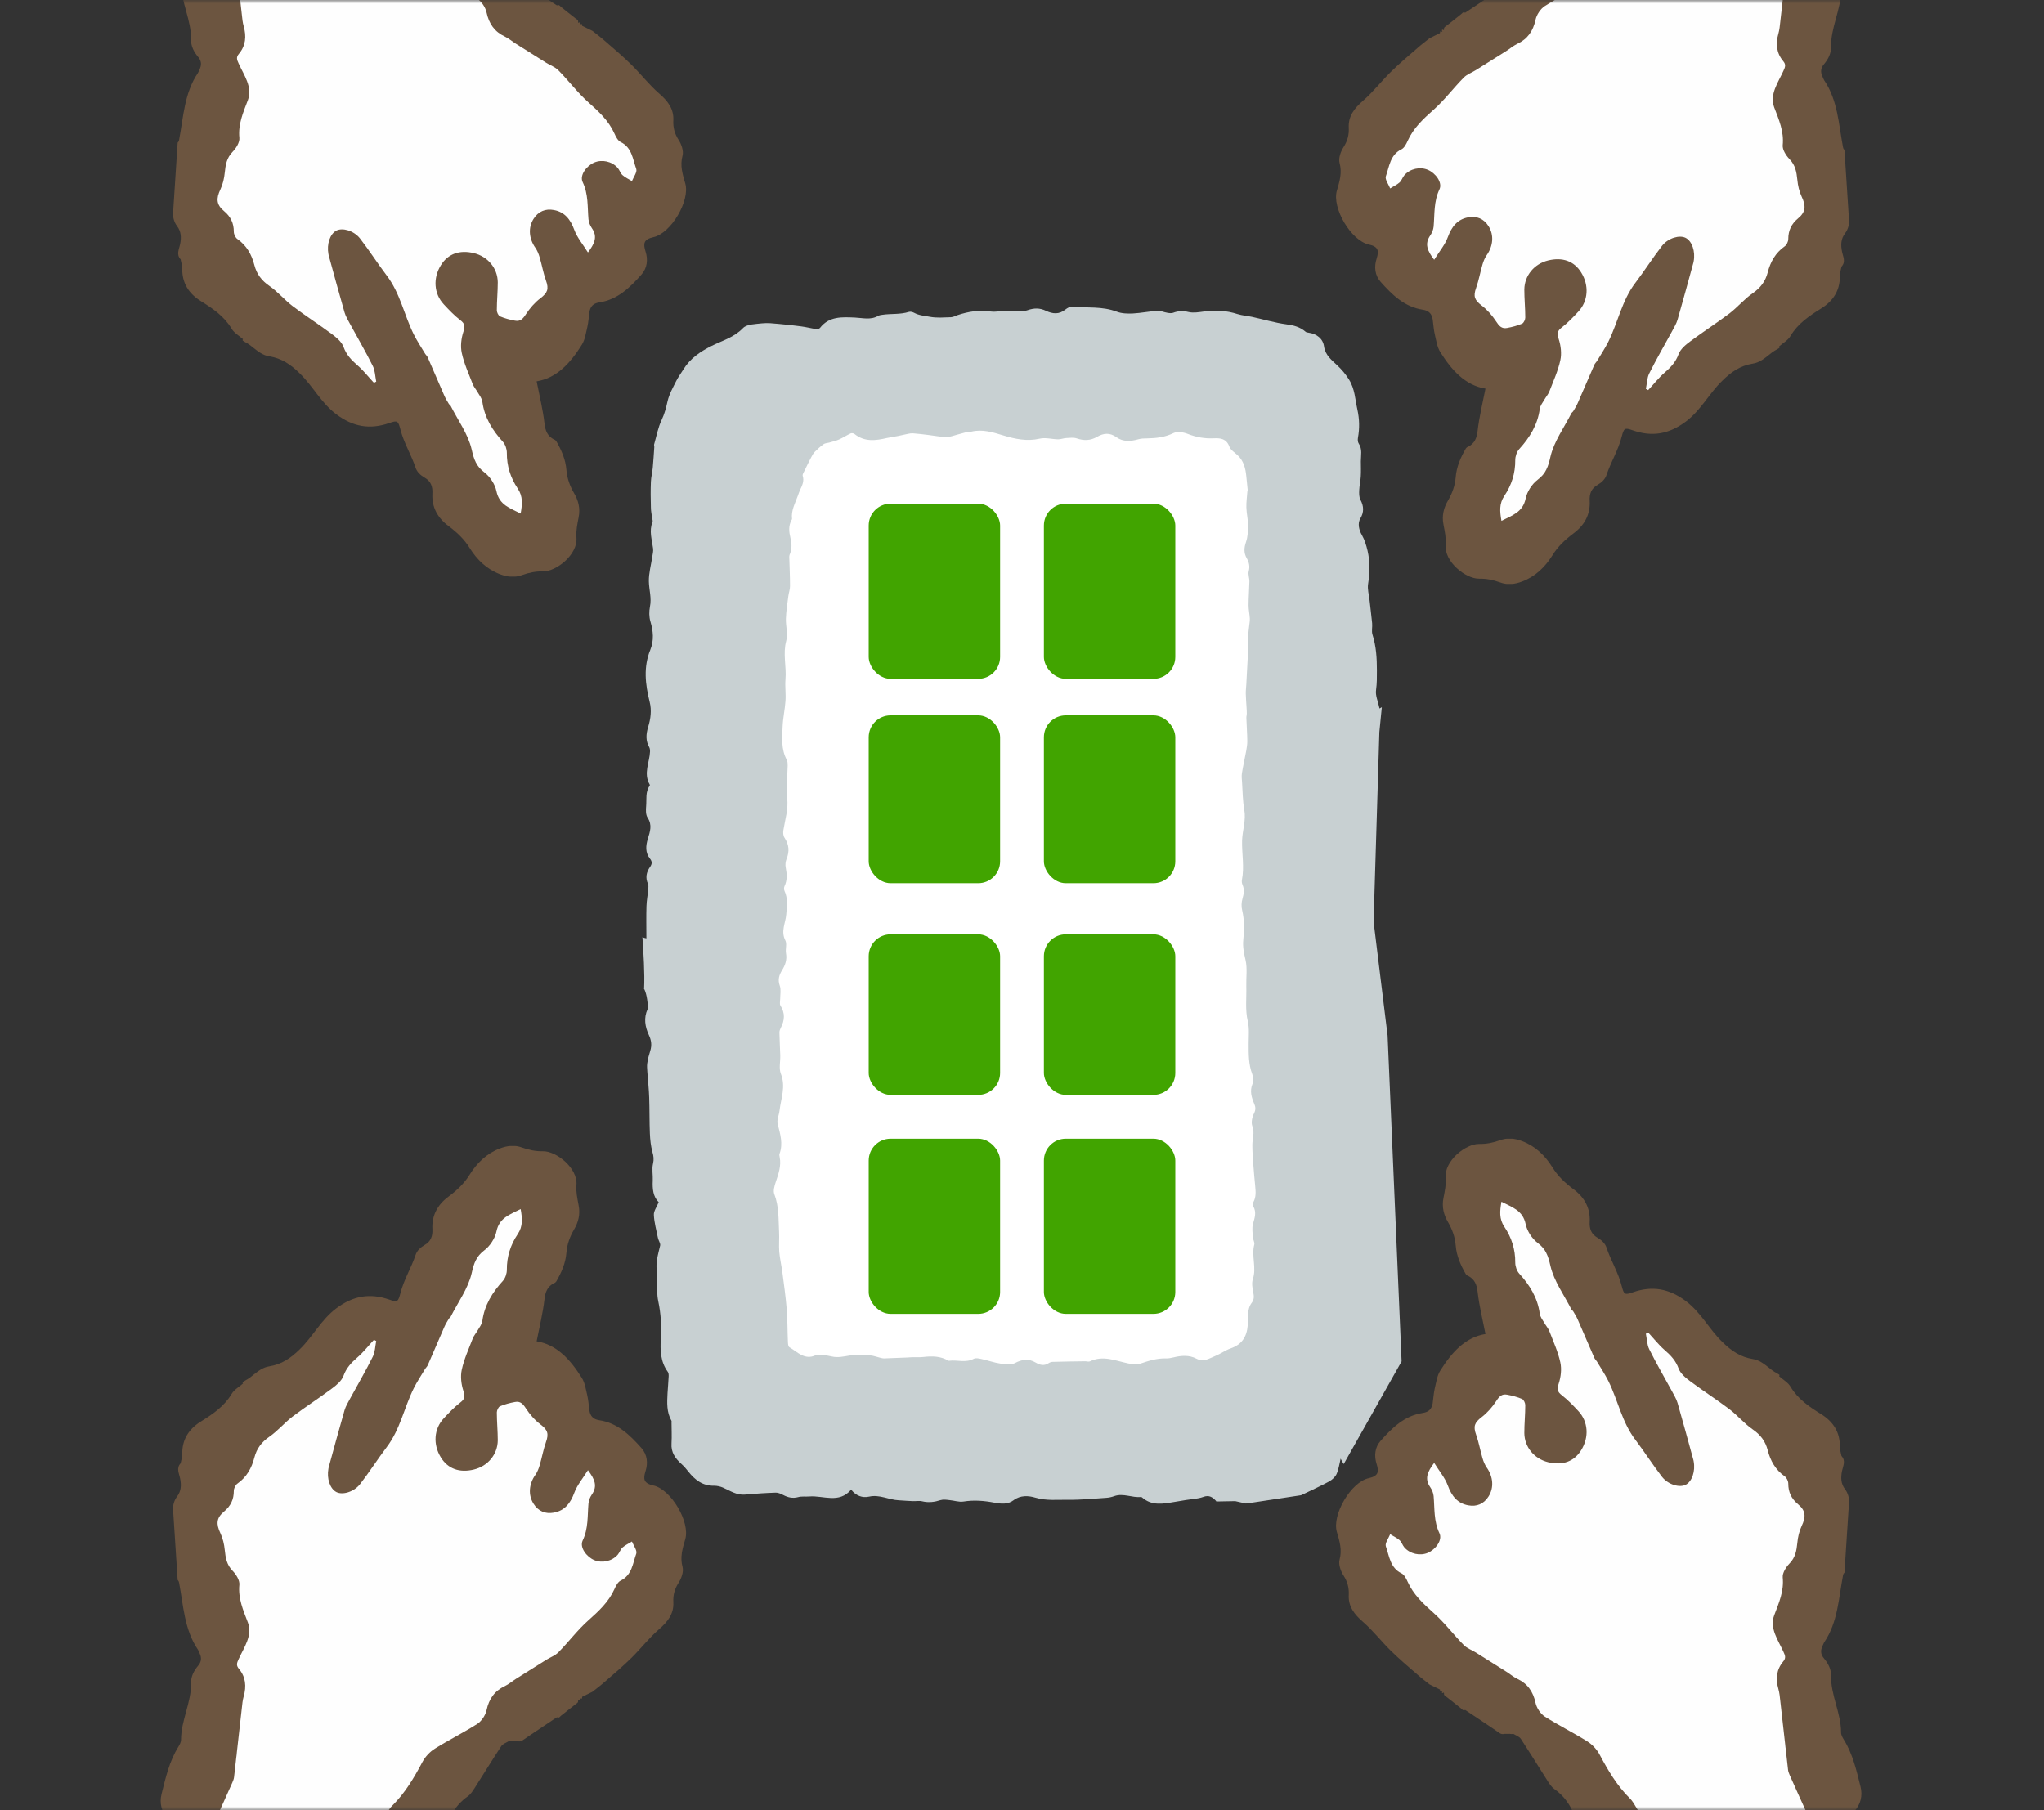 <svg width="280" height="248" viewBox="0 0 280 248" fill="none" xmlns="http://www.w3.org/2000/svg">
<rect x="0" y="0" width="280" height="248" fill="#333333" stroke="none"/>
<mask id="mask0_247_15" style="mask-type:alpha" maskUnits="userSpaceOnUse" x="0" y="0" width="280" height="248">
<rect width="280" height="248" fill="#D9D9D9"/>
</mask>
<g mask="url(#mask0_247_15)">
<path d="M88.198 135.415C88.337 135.636 88.43 135.927 88.5 136.184C88.628 136.661 88.686 137.162 88.744 137.651C88.767 137.837 88.791 138.07 88.721 138.233C88.151 139.456 88.361 140.667 88.884 141.797C89.233 142.542 89.314 143.206 89.07 143.975C88.895 144.522 88.744 145.093 88.663 145.663C88.605 146.048 88.651 146.444 88.674 146.84C88.756 148.028 88.895 149.215 88.93 150.403C88.988 152.034 88.954 153.664 89.023 155.295C89.058 156.145 89.151 157.006 89.372 157.822C89.535 158.381 89.593 158.835 89.454 159.429C89.279 160.162 89.454 160.966 89.419 161.735C89.361 162.876 89.465 163.959 90.233 164.704C89.965 165.357 89.535 165.916 89.57 166.451C89.616 167.499 89.919 168.548 90.128 169.596C90.198 169.957 90.5 170.341 90.43 170.644C90.139 171.89 89.744 173.089 90.023 174.405C90.093 174.743 89.965 175.104 89.977 175.453C90.023 176.397 89.977 177.363 90.174 178.283C90.535 179.972 90.628 181.661 90.523 183.373C90.43 184.98 90.465 186.552 91.477 187.938C91.605 188.101 91.605 188.392 91.593 188.613C91.558 189.37 91.488 190.116 91.442 190.861C91.372 192.165 91.302 193.47 91.988 194.658C92.012 194.692 91.988 194.762 91.988 194.809C91.988 195.787 92.046 196.765 91.988 197.732C91.895 198.99 92.523 199.828 93.384 200.597C93.709 200.888 94 201.237 94.279 201.587C95.186 202.74 96.256 203.578 97.837 203.543C98.221 203.543 98.651 203.636 99.012 203.788C100 204.219 100.895 204.859 102.058 204.754C103.453 204.626 104.86 204.533 106.267 204.487C106.605 204.475 106.977 204.65 107.291 204.813C107.942 205.15 108.57 205.302 109.326 205.104C109.814 204.964 110.36 205.057 110.872 205.011C112.802 204.859 114.919 206.035 116.593 204.079C117.267 204.917 118.116 205.244 119.058 205.034C120.488 204.708 121.756 205.476 123.116 205.535C123.756 205.57 124.384 205.628 125.012 205.651C125.453 205.674 125.919 205.57 126.326 205.674C127.198 205.884 128.012 205.779 128.849 205.511C129.221 205.395 129.663 205.465 130.07 205.511C130.709 205.57 131.372 205.803 131.977 205.709C133.419 205.477 134.814 205.593 136.221 205.861C137.14 206.036 138.07 206.117 138.837 205.535C139.791 204.801 140.93 204.906 141.826 205.174C143.36 205.628 144.872 205.442 146.384 205.465C148.105 205.488 149.826 205.313 151.547 205.197C151.919 205.174 152.291 205.092 152.64 204.964C153.884 204.522 155.093 205.22 156.326 205.081C156.36 205.081 156.419 205.127 156.453 205.15C157.802 206.338 159.36 206.012 160.907 205.756C161.419 205.674 161.93 205.581 162.453 205.5C163.244 205.372 164.07 205.348 164.814 205.081C165.651 204.766 166.116 205.115 166.616 205.663C166.616 205.674 166.605 205.686 166.593 205.698L169.209 205.651L170.663 205.977C171.012 205.931 171.453 205.872 171.895 205.803C173.988 205.488 176.081 205.174 178.186 204.848C178.279 204.836 178.372 204.778 178.465 204.731C179.663 204.149 180.884 203.602 182.047 202.973C182.465 202.74 182.907 202.355 183.093 201.936C183.384 201.284 183.477 200.539 183.651 199.828C183.698 199.921 183.756 200.061 183.849 200.201C183.93 200.317 184 200.445 184.07 200.574L192 186.505L190.081 141.878L188.163 126.273L188.953 100.291L189.291 96.879C189.186 96.949 189.093 97.007 188.977 97.065C188.767 96.075 188.384 95.272 188.5 94.526C188.628 93.618 188.616 92.745 188.616 91.848C188.616 90.183 188.523 88.552 188.012 86.945C187.86 86.468 188.012 85.909 187.965 85.396C187.86 84.325 187.721 83.253 187.605 82.182C187.523 81.46 187.302 80.715 187.407 80.016C187.651 78.478 187.686 76.965 187.337 75.451C187.163 74.705 186.93 73.948 186.558 73.296C186.163 72.621 185.942 71.712 186.349 71.037C186.86 70.175 186.837 69.36 186.36 68.463C186.163 68.09 186.174 67.566 186.198 67.124C186.221 66.518 186.372 65.913 186.407 65.295C186.453 64.597 186.419 63.898 186.419 63.199C186.419 62.384 186.651 61.545 186.128 60.765C185.988 60.567 185.977 60.218 186.023 59.962C186.256 58.669 186.233 57.434 185.942 56.107C185.628 54.698 185.605 53.277 184.779 51.972C184.326 51.251 183.826 50.657 183.221 50.086C182.442 49.34 181.547 48.688 181.372 47.454C181.221 46.383 180.372 45.742 179.267 45.579C179.116 45.556 178.942 45.544 178.849 45.451C178.093 44.799 177.233 44.566 176.244 44.438C174.651 44.228 173.081 43.751 171.512 43.413C170.849 43.273 170.163 43.227 169.523 43.029C168 42.539 166.477 42.458 164.907 42.679C164.221 42.772 163.477 42.9 162.826 42.749C162.07 42.563 161.407 42.586 160.698 42.854C160.465 42.935 160.174 42.9 159.919 42.854C159.453 42.784 158.988 42.551 158.535 42.586C157.419 42.656 156.302 42.889 155.186 42.947C154.453 42.982 153.663 42.959 152.988 42.702C151.012 41.945 148.942 42.213 146.919 42.004C146.616 41.969 146.221 42.19 145.953 42.4C145.081 43.11 144.186 43.017 143.267 42.574C142.442 42.178 141.64 42.19 140.779 42.493C140.314 42.656 139.756 42.609 139.244 42.621C138.616 42.644 137.988 42.621 137.36 42.633C136.814 42.633 136.244 42.761 135.709 42.679C134.151 42.435 132.663 42.679 131.186 43.168C130.884 43.273 130.581 43.448 130.279 43.459C129.314 43.483 128.372 43.587 127.372 43.401C126.64 43.261 125.919 43.227 125.244 42.865C125.035 42.749 124.733 42.667 124.523 42.726C123.314 43.11 122.058 42.947 120.837 43.133C120.663 43.157 120.477 43.18 120.326 43.261C119.291 43.879 118.174 43.553 117.105 43.506C115.337 43.436 113.593 43.308 112.337 44.915C112.244 45.043 111.988 45.113 111.826 45.09C111.128 44.985 110.453 44.81 109.756 44.717C108.744 44.577 107.721 44.473 106.698 44.379C105.93 44.309 105.14 44.216 104.384 44.298C103.488 44.403 102.302 44.403 101.779 44.95C100.535 46.243 98.93 46.662 97.442 47.407C95.942 48.164 94.546 49.096 93.628 50.587C93.302 51.122 92.919 51.623 92.639 52.182C92.186 53.09 91.663 54.011 91.442 54.989C91.244 55.874 91.035 56.689 90.639 57.528C90.139 58.576 89.93 59.752 89.605 60.882C89.57 60.998 89.639 61.138 89.628 61.254C89.558 62.198 89.512 63.141 89.419 64.084C89.361 64.725 89.186 65.365 89.163 66.006C89.116 67.17 89.128 68.335 89.163 69.511C89.163 69.989 89.267 70.454 89.326 70.932C89.349 71.13 89.454 71.351 89.384 71.514C88.884 72.749 89.314 73.948 89.465 75.159C89.512 75.532 89.407 75.916 89.349 76.289C89.186 77.407 88.861 78.537 88.884 79.655C88.907 80.796 89.279 81.914 89.035 83.102C88.907 83.754 88.907 84.499 89.093 85.128C89.488 86.456 89.605 87.737 89.081 89.03C88.116 91.382 88.395 93.758 88.988 96.134C89.291 97.322 89.128 98.486 88.779 99.616C88.488 100.594 88.43 101.491 88.942 102.387C89.023 102.539 89.046 102.748 89.046 102.935C88.988 104.449 88.105 105.951 89 107.488C89.023 107.523 89.023 107.605 89 107.64C88.384 108.49 88.593 109.491 88.512 110.423C88.465 110.959 88.442 111.611 88.709 112.019C89.384 113.02 89.035 113.952 88.744 114.907C88.454 115.873 88.372 116.793 89.035 117.632C89.361 118.039 89.337 118.366 89.035 118.785C88.546 119.484 88.384 120.241 88.756 121.079C88.837 121.277 88.837 121.522 88.814 121.743C88.744 122.535 88.581 123.338 88.558 124.13C88.512 125.563 88.546 126.995 88.546 128.556C88.349 128.521 88.163 128.462 88 128.393C88.139 130.314 88.337 133.447 88.233 135.427L88.198 135.415Z" fill="#C8D0D2"/>
<path d="M170.886 67.198C170.828 68.041 170.713 68.78 170.736 69.531C170.759 70.351 170.966 71.16 170.966 71.968C170.966 72.73 170.932 73.539 170.69 74.243C170.413 75.04 170.367 75.745 170.782 76.472C171.105 77.038 171.243 77.581 171.059 78.263C170.943 78.69 171.162 79.198 171.151 79.671C171.128 80.757 171.036 81.843 171.036 82.928C171.036 83.517 171.174 84.118 171.208 84.707C171.231 85.03 171.162 85.365 171.128 85.689C171.082 86.162 171.001 86.647 170.99 87.121C170.966 87.883 170.99 88.634 170.978 89.396C170.978 89.419 170.955 89.442 170.955 89.465C170.874 90.909 170.794 92.353 170.725 93.785C170.701 94.212 170.644 94.628 170.655 95.055C170.667 95.668 170.725 96.28 170.759 96.903C170.771 97.192 170.805 97.481 170.794 97.769C170.794 97.966 170.725 98.162 170.736 98.359C170.771 99.421 170.851 100.484 170.863 101.535C170.863 101.985 170.794 102.435 170.713 102.874C170.529 103.891 170.287 104.907 170.125 105.935C170.056 106.362 170.125 106.813 170.148 107.24C170.229 108.476 170.229 109.723 170.448 110.924C170.713 112.379 170.195 113.742 170.148 115.14C170.102 116.942 170.483 118.755 170.125 120.556C170.079 120.764 170.125 121.018 170.206 121.215C170.494 121.862 170.39 122.451 170.206 123.109C170.056 123.606 170.033 124.206 170.16 124.714C170.483 126.077 170.448 127.428 170.31 128.803C170.218 129.715 170.413 130.616 170.621 131.528C170.886 132.672 170.69 133.919 170.725 135.12C170.771 136.726 170.552 138.331 170.932 139.936C171.162 140.907 171.047 141.958 171.047 142.974C171.047 144.395 171.024 145.804 171.543 147.166C171.692 147.559 171.727 148.113 171.577 148.483C171.174 149.476 171.439 150.354 171.819 151.232C172.015 151.694 172.026 152.052 171.773 152.56C171.519 153.057 171.37 153.796 171.554 154.281C171.9 155.193 171.554 156.002 171.554 156.845C171.554 157.711 171.612 158.589 171.681 159.455C171.75 160.471 171.854 161.488 171.946 162.504C172.015 163.243 172.084 163.982 171.704 164.675C171.623 164.837 171.589 165.114 171.681 165.264C172.153 166.084 171.877 166.835 171.646 167.655C171.485 168.221 171.589 168.879 171.623 169.491C171.646 169.838 171.9 170.208 171.819 170.508C171.404 172.079 172.153 173.672 171.623 175.243C171.45 175.763 171.554 176.433 171.669 176.999C171.784 177.553 171.831 178.003 171.473 178.477C170.771 179.412 171.013 180.556 170.92 181.595C170.782 183.201 170.079 184.205 168.593 184.725C167.856 184.979 167.199 185.476 166.473 185.765C165.655 186.088 164.895 186.665 163.892 186.134C162.913 185.614 161.819 185.695 160.747 185.961C160.413 186.042 160.056 186.111 159.722 186.1C158.477 186.065 157.337 186.434 156.173 186.827C155.689 186.989 155.067 186.896 154.526 186.781C152.797 186.423 151.104 185.638 149.306 186.504C149.134 186.585 148.869 186.492 148.65 186.492C147.163 186.515 145.689 186.527 144.203 186.573C144.007 186.573 143.799 186.654 143.638 186.758C143.027 187.151 142.474 187.023 141.887 186.677C140.919 186.1 140.009 186.215 138.995 186.758C138.465 187.035 137.67 186.908 137.013 186.804C136.161 186.677 135.331 186.377 134.49 186.192C134.133 186.111 133.672 186.007 133.384 186.157C132.278 186.746 131.126 186.273 130.008 186.423C129.985 186.423 129.951 186.423 129.939 186.423C128.856 185.776 127.693 185.765 126.494 185.903C125.987 185.961 125.469 185.926 124.95 185.938C124.755 185.938 124.547 185.961 124.351 185.973C123.268 186.019 122.185 186.065 121.102 186.1C120.918 186.1 120.722 186.042 120.526 185.996C120.077 185.892 119.628 185.707 119.178 185.684C118.245 185.638 117.289 185.568 116.367 185.707C115.561 185.834 114.777 186.03 113.948 185.834C113.533 185.73 113.118 185.672 112.692 185.638C112.381 185.603 112.012 185.534 111.747 185.661C110.203 186.377 109.247 185.21 108.129 184.563C107.98 184.471 107.945 184.125 107.934 183.882C107.864 182.346 107.887 180.798 107.761 179.274C107.622 177.611 107.392 175.959 107.173 174.296C107.046 173.361 106.827 172.425 106.747 171.49C106.678 170.6 106.77 169.699 106.724 168.81C106.632 167.055 106.724 165.287 106.067 163.59C105.894 163.128 106.09 162.469 106.263 161.95C106.632 160.829 107.046 159.732 106.804 158.519C106.781 158.369 106.735 158.208 106.781 158.081C107.3 156.672 106.874 155.343 106.528 153.981C106.39 153.438 106.712 152.779 106.781 152.167C106.977 150.493 107.669 148.876 106.966 147.109C106.678 146.381 106.908 145.446 106.885 144.602C106.851 143.551 106.793 142.5 106.77 141.449C106.77 141.242 106.851 141.011 106.954 140.814C107.496 139.786 107.565 138.793 106.908 137.765C106.77 137.546 106.874 137.165 106.874 136.853C106.874 136.241 107.012 135.582 106.816 135.039C106.528 134.219 106.724 133.584 107.127 132.937C107.565 132.221 107.83 131.494 107.669 130.604C107.565 130.015 107.83 129.299 107.576 128.826C106.931 127.579 107.611 126.458 107.703 125.292C107.795 124.195 107.957 123.097 107.461 122.046C107.381 121.873 107.381 121.596 107.461 121.423C107.864 120.58 107.807 119.736 107.634 118.859C107.553 118.489 107.599 118.027 107.749 117.669C108.175 116.63 108.083 115.694 107.461 114.759C107.288 114.505 107.254 114.066 107.311 113.742C107.542 112.276 108.014 110.878 107.83 109.319C107.657 107.864 107.876 106.374 107.899 104.895C107.899 104.63 107.899 104.318 107.772 104.099C106.989 102.643 107.139 101.061 107.208 99.513C107.254 98.359 107.519 97.204 107.599 96.037C107.669 95.055 107.519 94.05 107.599 93.069C107.749 91.313 107.219 89.569 107.703 87.791C107.957 86.844 107.622 85.758 107.657 84.742C107.692 83.714 107.864 82.686 107.991 81.658C108.049 81.196 108.233 80.734 108.222 80.272C108.222 78.932 108.152 77.593 108.118 76.253C108.118 76.114 108.175 75.953 108.233 75.826C108.521 75.098 108.44 74.405 108.268 73.643C108.083 72.88 108.003 72.06 108.406 71.298C108.44 71.229 108.498 71.16 108.498 71.09C108.36 69.947 108.913 68.965 109.282 67.949C109.385 67.672 109.466 67.394 109.593 67.129C109.881 66.517 110.192 65.928 109.961 65.189C109.904 64.992 110.1 64.703 110.215 64.472C110.503 63.872 110.791 63.283 111.102 62.694C111.252 62.417 111.39 62.128 111.609 61.908C111.989 61.527 112.392 61.158 112.83 60.846C113.026 60.707 113.325 60.707 113.579 60.638C114.04 60.499 114.524 60.395 114.962 60.199C115.503 59.957 115.998 59.622 116.528 59.379C116.667 59.31 116.932 59.356 117.058 59.46C118.418 60.557 119.927 60.372 121.471 60.014C121.978 59.899 122.485 59.83 122.992 59.737C123.476 59.645 123.948 59.518 124.432 59.425C124.639 59.379 124.858 59.356 125.077 59.368C125.792 59.425 126.506 59.506 127.22 59.599C128.027 59.691 128.833 59.864 129.64 59.876C130.147 59.876 130.653 59.668 131.149 59.541C131.633 59.414 132.117 59.275 132.601 59.148C132.739 59.114 132.912 59.171 133.05 59.137C134.582 58.767 135.988 59.217 137.44 59.656C139.041 60.141 140.689 60.499 142.428 60.095C143.223 59.91 144.11 60.176 144.951 60.188C145.32 60.188 145.677 60.037 146.046 60.014C146.53 59.991 147.06 59.91 147.498 60.06C148.488 60.395 149.387 60.372 150.297 59.841C151.173 59.333 152.025 59.24 152.936 59.899C153.846 60.557 154.906 60.476 155.954 60.176C156.323 60.072 156.738 60.06 157.129 60.06C158.374 60.037 159.572 59.91 160.747 59.333C161.266 59.079 162.095 59.206 162.683 59.437C163.846 59.899 165.021 60.107 166.266 60.049C167.199 60.003 168.005 60.095 168.409 61.192C168.582 61.654 169.135 61.989 169.526 62.359C170.367 63.133 170.621 64.161 170.725 65.235C170.794 65.905 170.863 66.574 170.92 67.163L170.886 67.198Z" fill="white"/>
<rect x="119" y="69" width="18" height="24" rx="3" fill="#41A400"/>
<rect x="119" y="98" width="18" height="23" rx="3" fill="#41A400"/>
<rect x="119" y="128" width="18" height="22" rx="3" fill="#41A400"/>
<rect x="119" y="156" width="18" height="24" rx="3" fill="#41A400"/>
<rect x="143" y="69" width="18" height="24" rx="3" fill="#41A400"/>
<rect x="143" y="98" width="18" height="23" rx="3" fill="#41A400"/>
<rect x="143" y="128" width="18" height="22" rx="3" fill="#41A400"/>
<rect x="143" y="156" width="18" height="24" rx="3" fill="#41A400"/>
<g clip-path="url(#clip0_247_15)">
<path d="M23.687 206.854C23.687 206.188 23.854 205.559 24.244 205.04C24.837 204.263 24.855 203.449 24.67 202.524C24.54 201.858 24.114 201.136 24.744 200.47C24.818 200.044 24.967 199.618 24.967 199.211C24.93 197.213 25.875 195.769 27.507 194.751C29.139 193.734 30.715 192.679 31.735 190.958C32.069 190.384 32.773 189.995 33.292 189.533C33.237 189.477 33.218 189.422 33.237 189.385C33.237 189.329 33.274 189.311 33.292 189.311C33.366 189.255 33.459 189.2 33.533 189.163C33.793 189.033 34.034 188.867 34.275 188.7C34.405 188.608 34.516 188.515 34.646 188.404C35.332 187.867 35.999 187.312 36.908 187.183C38.577 186.905 39.801 186.091 41.062 184.851C42.879 183.093 43.991 180.798 46.068 179.244C48.367 177.523 50.666 177.116 53.318 178.041C54.468 178.448 54.542 178.337 54.857 177.153C55.321 175.321 56.34 173.692 56.934 171.915C57.119 171.342 57.601 170.898 58.139 170.583C59.029 170.083 59.289 169.343 59.233 168.362C59.14 166.493 59.956 165.031 61.458 163.921C62.589 163.07 63.59 162.145 64.351 160.905C65.334 159.332 66.668 158.018 68.486 157.333C69.505 156.944 70.525 156.833 71.545 157.222C72.472 157.555 73.399 157.74 74.382 157.722C76.199 157.685 79.185 160.035 78.962 162.367C78.888 163.292 79.092 164.217 79.259 165.105C79.518 166.364 79.222 167.456 78.628 168.455C78.053 169.454 77.683 170.472 77.59 171.619C77.479 173.063 76.904 174.34 76.199 175.561C76.125 175.672 76.032 175.746 75.903 175.783C74.994 176.246 74.697 176.986 74.586 178.004C74.364 179.91 73.9 181.779 73.511 183.759C76.292 184.203 78.165 186.313 79.704 188.774C80.149 189.477 80.26 190.403 80.464 191.235C80.612 191.902 80.65 192.586 80.742 193.252C80.872 194.011 81.261 194.437 82.077 194.566C84.599 194.936 86.305 196.62 87.881 198.397C88.66 199.285 88.79 200.433 88.419 201.58C88.103 202.598 88.141 203.208 89.494 203.505C91.942 204.041 94.556 208.52 93.87 210.87C93.499 212.147 93.129 213.312 93.499 214.682C93.666 215.311 93.351 216.236 92.962 216.829C92.405 217.698 92.183 218.531 92.238 219.53C92.313 221.103 91.46 222.177 90.291 223.194C88.919 224.379 87.788 225.859 86.49 227.136C85.322 228.284 84.08 229.338 82.838 230.412C82.3 230.893 81.725 231.318 81.169 231.763C80.686 232.003 80.223 232.225 79.741 232.466C79.741 232.614 79.741 232.836 79.5 232.651C79.463 232.651 79.426 232.688 79.407 232.725C79.463 232.78 79.5 232.836 79.481 232.873C79.407 233.002 79.333 232.928 79.259 232.873L79.185 232.947C79.259 233.262 78.999 233.354 78.814 233.502C78.183 234.002 77.553 234.483 76.941 234.983C76.737 235.094 76.626 235.445 76.292 235.26C75.328 235.908 74.345 236.555 73.381 237.203C72.787 237.592 72.213 237.999 71.638 238.388C71.415 238.573 71.156 238.61 70.896 238.536H70.192C70.025 238.573 69.858 238.573 69.691 238.536C69.339 238.758 68.856 238.906 68.653 239.239C67.429 241.108 66.261 243.014 65.055 244.902C64.777 245.346 64.481 245.808 64.073 246.104C62.218 247.4 61.365 249.25 60.754 251.36C60.457 252.433 59.567 253.34 58.973 254.321C58.621 254.895 58.25 255.487 58.065 256.116C57.638 257.596 56.748 258.614 55.432 259.391C54.839 259.743 54.412 260.428 53.93 260.946C53.318 261.612 52.706 262.26 52.094 262.926C49.999 262.889 48.961 262.426 48.664 261.001C48.478 260.169 48.831 259.243 48.923 258.355C49.22 257.504 49.276 256.653 49.127 255.764C48.923 254.469 49.387 253.285 50.203 252.285C50.907 251.434 51.445 250.509 51.909 249.528C52.502 248.288 53.337 247.252 54.264 246.215C55.432 244.902 56.433 243.421 57.175 241.811C57.824 240.423 58.732 239.405 60.142 238.795C62.033 237.962 63.59 236.574 65.426 235.667C65.964 235.408 66.168 234.853 66.279 234.279C66.557 232.614 67.429 231.411 68.968 230.652C70.025 230.134 70.878 229.32 71.842 228.654C72.899 227.913 73.9 227.118 75.216 226.859C75.532 226.803 75.81 226.599 76.014 226.34C78.053 223.898 80.445 221.788 82.559 219.438C83.041 218.901 83.505 218.346 83.765 217.643C83.969 217.069 84.339 216.532 84.84 216.199C85.971 215.441 86.361 214.293 86.713 213.09C86.88 212.554 86.935 211.98 86.379 211.702C85.749 211.388 85.563 212.017 85.341 212.406C84.673 213.609 83.635 214.238 82.281 214.219C80.965 214.182 80.167 213.349 79.611 212.239C79.166 211.351 79.333 210.518 79.778 209.704C80.149 209.038 80.279 208.371 80.13 207.613C79.889 206.447 80.297 205.392 80.816 204.374C81.169 203.634 81.317 202.949 80.575 202.283C79.759 202.875 79.185 203.56 78.925 204.485C78.758 205.115 78.499 205.688 78.053 206.188C76.737 207.631 74.827 207.946 73.511 206.928C72.213 205.947 71.842 203.671 72.787 202.209C73.214 201.543 73.474 200.858 73.548 200.081C73.64 199.119 73.937 198.193 74.401 197.324C74.846 196.472 74.679 195.769 73.752 195.325C72.899 194.899 72.305 194.215 71.842 193.363C71.193 192.198 69.969 191.994 68.875 192.753C68.43 193.067 68.412 193.456 68.467 193.919C68.597 194.955 68.56 196.01 68.523 197.046C68.412 200.174 65.482 202.357 62.459 201.58C59.474 200.821 58.324 196.657 60.42 194.196C61.106 193.4 61.866 192.679 62.626 191.976C63.145 191.494 63.294 191.013 62.997 190.366C62.348 188.959 62.626 187.608 63.368 186.331C63.739 185.702 64.017 185.036 64.073 184.296C64.073 184.129 64.073 183.963 64.165 183.833C65.871 181.205 65.982 177.8 68.319 175.487C68.819 175.006 69.172 174.414 69.116 173.674C69.023 171.952 69.635 170.435 70.488 168.992C70.989 168.159 71.193 167.308 70.915 166.271C69.765 166.53 68.801 166.993 68.504 168.177C68.078 169.917 67.114 171.231 65.63 172.193C65.129 172.508 65 172.952 65.037 173.525C65.092 174.895 64.536 176.024 63.813 177.208C62.775 178.911 61.606 180.558 60.939 182.464C60.772 182.963 60.568 183.444 60.234 183.852C60.03 184.092 59.789 184.351 59.697 184.647C58.417 188.367 55.821 191.494 54.931 195.381C54.727 196.25 54.097 196.935 53.615 197.675C52.447 199.452 51.371 201.302 49.999 202.931C49.35 203.69 48.59 204.245 47.663 204.596C46.476 205.04 45.345 204.578 44.9 203.412C44.603 202.653 44.473 201.876 44.659 201.043C45.326 198.175 45.994 195.325 47.051 192.586C47.718 190.865 48.868 189.385 49.665 187.701C50.184 186.627 50.945 185.647 50.907 184.333C49.832 185.85 47.959 186.646 47.329 188.571C47.069 189.385 46.383 189.958 45.642 190.403C42.86 191.994 40.301 193.826 38.132 196.213C37.761 196.62 37.26 196.935 36.797 197.25C36.055 197.786 35.517 198.452 35.258 199.341C34.794 200.895 34.145 202.357 32.773 203.375C32.347 203.69 32.272 204.189 32.254 204.67C32.198 205.651 31.753 206.428 31.067 207.095C29.918 208.223 30.122 208.501 30.529 210.074C31.141 212.406 32.198 214.534 32.94 216.755C33.515 218.531 33.663 220.493 34.312 222.343C34.831 223.824 33.886 225.249 33.366 226.618C33.014 227.525 32.903 228.228 33.441 229.098C34.015 230.023 34.127 231.078 33.737 232.114C33.366 233.113 33.422 234.187 33.348 235.223C33.218 236.907 33.107 238.591 32.458 240.183C32.347 240.442 32.384 240.738 32.421 241.015C32.717 244.032 31.494 246.586 29.936 249.01C29.825 249.176 29.658 249.306 29.473 249.38C29.213 249.546 28.935 249.713 28.694 249.898C27.247 251.045 25.263 251.008 23.817 249.787C23.539 249.565 23.261 249.343 22.983 249.139C22.093 248.177 21.833 246.993 22.13 245.79C22.686 243.569 23.187 241.33 24.41 239.35C24.596 239.035 24.8 238.702 24.8 238.351C24.8 235.667 26.228 233.243 26.172 230.541C26.153 229.69 26.561 228.894 27.118 228.228C27.618 227.654 27.637 227.099 27.322 226.451C27.247 226.303 27.21 226.155 27.118 226.007C25.245 223.25 25.134 219.993 24.54 216.866C24.522 216.755 24.503 216.625 24.336 216.458L23.706 206.761L23.687 206.854Z" fill="#6C5540"/>
<path d="M29.454 249.472C30.251 247.714 31.049 245.975 31.827 244.217C31.939 243.958 32.05 243.68 32.069 243.421C32.421 240.294 32.773 237.166 33.125 234.039C33.181 233.484 33.237 232.91 33.385 232.392C33.774 231.022 33.663 229.745 32.736 228.635C32.328 228.154 32.439 227.839 32.699 227.284C33.422 225.693 34.627 224.064 33.96 222.288C33.311 220.585 32.606 218.994 32.792 217.106C32.847 216.495 32.347 215.7 31.864 215.2C31.049 214.367 30.9 213.424 30.789 212.35C30.715 211.573 30.529 210.759 30.196 210.055C29.602 208.797 29.621 207.964 30.696 207.076C31.605 206.317 32.031 205.429 32.031 204.245C32.031 203.912 32.254 203.43 32.532 203.245C33.793 202.357 34.479 201.117 34.85 199.674C35.165 198.452 35.833 197.564 36.908 196.824C38.058 196.028 38.966 194.918 40.079 194.067C41.84 192.734 43.694 191.55 45.456 190.236C46.087 189.773 46.791 189.181 47.051 188.496C47.44 187.405 48.126 186.683 48.961 185.961C49.795 185.24 50.481 184.351 51.223 183.555C51.334 183.611 51.427 183.667 51.538 183.722C51.39 184.425 51.39 185.221 51.074 185.85C50.11 187.793 49.016 189.662 47.978 191.568C47.7 192.105 47.366 192.623 47.199 193.197C46.439 195.825 45.734 198.452 45.011 201.08C45.011 201.117 45.011 201.154 44.992 201.191C44.733 202.561 45.215 203.967 46.087 204.411C46.921 204.837 48.46 204.411 49.313 203.338C50.592 201.691 51.705 199.933 52.966 198.267C54.82 195.843 55.358 192.845 56.674 190.199C57.138 189.274 57.712 188.404 58.25 187.516C58.361 187.349 58.528 187.201 58.603 187.016C59.363 185.277 60.105 183.537 60.865 181.797C61.032 181.409 61.273 181.02 61.495 180.65C61.551 180.558 61.681 180.484 61.736 180.391C62.737 178.411 64.128 176.523 64.61 174.432C64.925 173.044 65.222 172.138 66.372 171.268C67.132 170.694 67.818 169.639 68.004 168.714C68.393 166.808 69.858 166.401 71.323 165.642C71.545 166.919 71.656 167.992 70.915 169.084C69.932 170.546 69.413 172.175 69.431 173.97C69.431 174.469 69.227 175.098 68.894 175.469C67.447 177.06 66.372 178.781 66.075 180.965C66.019 181.409 65.686 181.834 65.445 182.242C65.222 182.63 64.925 182.963 64.759 183.37C64.221 184.777 63.572 186.183 63.257 187.645C63.053 188.571 63.182 189.644 63.479 190.551C63.72 191.309 63.683 191.661 63.053 192.142C62.237 192.771 61.495 193.549 60.791 194.307C59.437 195.751 59.289 197.897 60.401 199.674C61.365 201.228 62.941 201.802 64.925 201.321C66.817 200.858 68.17 199.267 68.189 197.324C68.189 196.047 68.059 194.77 68.059 193.493C68.059 193.215 68.263 192.771 68.486 192.66C69.135 192.383 69.839 192.198 70.544 192.068C71.285 191.92 71.656 192.346 72.046 192.956C72.584 193.771 73.251 194.548 74.03 195.14C74.994 195.88 75.216 196.38 74.79 197.564C74.419 198.601 74.234 199.711 73.919 200.766C73.789 201.21 73.603 201.672 73.344 202.043C72.454 203.301 72.324 204.8 73.084 206.003C73.733 207.039 74.716 207.446 75.884 207.224C77.367 206.947 78.146 205.929 78.665 204.522C79.055 203.449 79.852 202.524 80.538 201.413C81.484 202.653 81.873 203.597 81.076 204.744C80.835 205.096 80.649 205.54 80.612 205.966C80.464 207.668 80.612 209.389 79.815 211.055C79.37 211.999 80.353 213.294 81.41 213.738C82.467 214.182 83.82 213.905 84.618 212.998C84.877 212.702 84.988 212.258 85.285 211.999C85.656 211.665 86.138 211.462 86.564 211.184C86.787 211.74 87.306 212.424 87.158 212.85C86.676 214.182 86.583 215.792 85.007 216.551C84.636 216.736 84.358 217.273 84.172 217.698C83.375 219.475 82.022 220.715 80.612 221.973C79.11 223.305 77.905 224.934 76.496 226.359C76.051 226.822 75.383 227.044 74.827 227.395C73.436 228.265 72.064 229.135 70.674 230.005C70.173 230.319 69.709 230.726 69.172 230.985C67.744 231.652 66.984 232.743 66.65 234.298C66.502 234.983 65.982 235.778 65.389 236.167C63.498 237.37 61.477 238.369 59.585 239.553C58.899 239.979 58.269 240.645 57.879 241.367C56.73 243.532 55.506 245.623 53.745 247.363C53.318 247.77 53.04 248.344 52.725 248.843C51.927 250.139 51.186 251.471 50.351 252.729C49.591 253.877 49.313 255.098 49.572 256.412C49.739 257.245 49.628 257.911 48.961 258.448C47.922 257.208 46.606 256.375 45.104 255.801C44.77 255.672 44.473 255.357 44.232 255.061C42.767 253.266 41.358 252.859 39.096 253.525C38.669 253.655 37.928 253.692 37.724 253.451C36.389 251.915 34.368 251.601 32.736 250.601C31.79 250.028 30.604 249.843 29.528 249.472H29.454Z" fill="#FEFEFE"/>
</g>
<g clip-path="url(#clip1_247_15)">
<path d="M23.687 29.146C23.687 29.812 23.854 30.441 24.244 30.959C24.837 31.737 24.855 32.551 24.67 33.476C24.54 34.142 24.114 34.864 24.744 35.53C24.818 35.956 24.967 36.382 24.967 36.789C24.93 38.787 25.875 40.231 27.507 41.249C29.139 42.266 30.715 43.321 31.735 45.042C32.069 45.616 32.773 46.005 33.292 46.467C33.237 46.523 33.218 46.578 33.237 46.615C33.237 46.671 33.274 46.689 33.292 46.689C33.366 46.745 33.459 46.8 33.533 46.837C33.793 46.967 34.034 47.133 34.275 47.3C34.405 47.392 34.516 47.485 34.646 47.596C35.332 48.133 35.999 48.688 36.908 48.817C38.577 49.095 39.801 49.909 41.062 51.149C42.879 52.907 43.991 55.202 46.068 56.756C48.367 58.477 50.666 58.885 53.318 57.959C54.468 57.552 54.542 57.663 54.857 58.847C55.321 60.679 56.34 62.308 56.934 64.085C57.119 64.658 57.601 65.102 58.139 65.417C59.029 65.917 59.289 66.657 59.233 67.638C59.14 69.507 59.956 70.969 61.458 72.079C62.589 72.93 63.59 73.856 64.351 75.095C65.334 76.668 66.668 77.982 68.486 78.667C69.505 79.055 70.525 79.167 71.545 78.778C72.472 78.445 73.399 78.26 74.382 78.278C76.199 78.315 79.185 75.965 78.962 73.633C78.888 72.708 79.092 71.783 79.259 70.895C79.518 69.636 79.222 68.544 78.628 67.545C78.053 66.546 77.683 65.528 77.59 64.381C77.479 62.937 76.904 61.66 76.199 60.439C76.125 60.328 76.032 60.254 75.903 60.217C74.994 59.754 74.697 59.014 74.586 57.996C74.364 56.09 73.9 54.221 73.511 52.241C76.292 51.797 78.165 49.687 79.704 47.226C80.149 46.523 80.26 45.597 80.464 44.765C80.612 44.099 80.65 43.414 80.742 42.748C80.872 41.989 81.261 41.563 82.077 41.434C84.599 41.064 86.305 39.38 87.881 37.603C88.66 36.715 88.79 35.567 88.419 34.42C88.103 33.402 88.141 32.792 89.494 32.495C91.942 31.959 94.556 27.48 93.87 25.13C93.499 23.853 93.129 22.688 93.499 21.318C93.666 20.689 93.351 19.764 92.962 19.172C92.405 18.302 92.183 17.469 92.238 16.47C92.313 14.897 91.46 13.823 90.291 12.806C88.919 11.621 87.788 10.141 86.49 8.864C85.322 7.716 84.08 6.662 82.838 5.588C82.3 5.107 81.725 4.682 81.169 4.237C80.686 3.997 80.223 3.775 79.741 3.534C79.741 3.386 79.741 3.164 79.5 3.349C79.463 3.349 79.426 3.312 79.407 3.275C79.463 3.22 79.5 3.164 79.481 3.127C79.407 2.998 79.333 3.072 79.259 3.127L79.185 3.053C79.259 2.738 78.999 2.646 78.814 2.498C78.183 1.998 77.553 1.517 76.941 1.017C76.737 0.906 76.626 0.555 76.292 0.74C75.328 0.092 74.345 -0.555 73.381 -1.203C72.787 -1.592 72.213 -1.999 71.638 -2.388C71.415 -2.573 71.156 -2.61 70.896 -2.536H70.192C70.025 -2.573 69.858 -2.573 69.691 -2.536C69.339 -2.758 68.856 -2.906 68.653 -3.239C67.429 -5.108 66.261 -7.014 65.055 -8.902C64.777 -9.346 64.481 -9.808 64.073 -10.104C62.218 -11.4 61.365 -13.25 60.754 -15.36C60.457 -16.433 59.567 -17.34 58.973 -18.321C58.621 -18.895 58.25 -19.487 58.065 -20.116C57.638 -21.596 56.748 -22.614 55.432 -23.391C54.839 -23.743 54.412 -24.428 53.93 -24.946C53.318 -25.612 52.706 -26.26 52.094 -26.926C49.999 -26.889 48.961 -26.426 48.664 -25.001C48.478 -24.169 48.831 -23.243 48.923 -22.355C49.22 -21.504 49.276 -20.653 49.127 -19.764C48.923 -18.469 49.387 -17.285 50.203 -16.285C50.907 -15.434 51.445 -14.509 51.909 -13.528C52.502 -12.288 53.337 -11.252 54.264 -10.215C55.432 -8.902 56.433 -7.421 57.175 -5.811C57.824 -4.423 58.732 -3.405 60.142 -2.795C62.033 -1.962 63.59 -0.574 65.426 0.333C65.964 0.592 66.168 1.147 66.279 1.721C66.557 3.386 67.429 4.589 68.968 5.348C70.025 5.866 70.878 6.68 71.842 7.346C72.899 8.087 73.9 8.882 75.216 9.141C75.532 9.197 75.81 9.401 76.014 9.66C78.053 12.102 80.445 14.212 82.559 16.562C83.041 17.099 83.505 17.654 83.765 18.357C83.969 18.931 84.339 19.468 84.84 19.801C85.971 20.559 86.361 21.707 86.713 22.91C86.88 23.446 86.935 24.02 86.379 24.297C85.749 24.612 85.563 23.983 85.341 23.594C84.673 22.391 83.635 21.762 82.281 21.781C80.965 21.818 80.167 22.651 79.611 23.761C79.166 24.649 79.333 25.482 79.778 26.296C80.149 26.962 80.279 27.628 80.13 28.387C79.889 29.553 80.297 30.608 80.816 31.626C81.169 32.366 81.317 33.051 80.575 33.717C79.759 33.125 79.185 32.44 78.925 31.515C78.758 30.886 78.499 30.312 78.053 29.812C76.737 28.369 74.827 28.054 73.511 29.072C72.213 30.053 71.842 32.329 72.787 33.791C73.214 34.457 73.474 35.142 73.548 35.919C73.64 36.881 73.937 37.807 74.401 38.676C74.846 39.528 74.679 40.231 73.752 40.675C72.899 41.101 72.305 41.785 71.842 42.636C71.193 43.802 69.969 44.006 68.875 43.247C68.43 42.933 68.412 42.544 68.467 42.081C68.597 41.045 68.56 39.99 68.523 38.954C68.412 35.827 65.482 33.643 62.459 34.42C59.474 35.179 58.324 39.343 60.42 41.804C61.106 42.599 61.866 43.321 62.626 44.025C63.145 44.506 63.294 44.987 62.997 45.635C62.348 47.041 62.626 48.392 63.368 49.669C63.739 50.298 64.017 50.964 64.073 51.704C64.073 51.871 64.073 52.037 64.165 52.167C65.871 54.795 65.982 58.2 68.319 60.513C68.819 60.994 69.172 61.586 69.116 62.327C69.023 64.047 69.635 65.565 70.488 67.008C70.989 67.841 71.193 68.692 70.915 69.729C69.765 69.47 68.801 69.007 68.504 67.823C68.078 66.083 67.114 64.769 65.63 63.807C65.129 63.492 65 63.048 65.037 62.474C65.092 61.105 64.536 59.976 63.813 58.792C62.775 57.089 61.606 55.442 60.939 53.536C60.772 53.037 60.568 52.556 60.234 52.148C60.03 51.908 59.789 51.649 59.697 51.353C58.417 47.633 55.821 44.506 54.931 40.619C54.727 39.75 54.097 39.065 53.615 38.325C52.447 36.548 51.371 34.698 49.999 33.069C49.35 32.31 48.59 31.755 47.663 31.404C46.476 30.959 45.345 31.422 44.9 32.588C44.603 33.347 44.473 34.124 44.659 34.957C45.326 37.825 45.994 40.675 47.051 43.414C47.718 45.135 48.868 46.615 49.665 48.299C50.184 49.373 50.945 50.353 50.907 51.667C49.832 50.15 47.959 49.354 47.329 47.429C47.069 46.615 46.383 46.042 45.642 45.597C42.86 44.006 40.301 42.174 38.132 39.787C37.761 39.38 37.26 39.065 36.797 38.75C36.055 38.214 35.517 37.547 35.258 36.659C34.794 35.105 34.145 33.643 32.773 32.625C32.347 32.31 32.272 31.811 32.254 31.33C32.198 30.349 31.753 29.572 31.067 28.905C29.918 27.777 30.122 27.499 30.529 25.926C31.141 23.594 32.198 21.466 32.94 19.245C33.515 17.469 33.663 15.507 34.312 13.657C34.831 12.176 33.886 10.751 33.366 9.382C33.014 8.475 32.903 7.772 33.441 6.902C34.015 5.977 34.127 4.922 33.737 3.886C33.366 2.887 33.422 1.813 33.348 0.777C33.218 -0.907 33.107 -2.591 32.458 -4.183C32.347 -4.442 32.384 -4.738 32.421 -5.015C32.717 -8.032 31.494 -10.585 29.936 -13.01C29.825 -13.176 29.658 -13.306 29.473 -13.38C29.213 -13.546 28.935 -13.713 28.694 -13.898C27.247 -15.045 25.263 -15.008 23.817 -13.787C23.539 -13.565 23.261 -13.343 22.983 -13.139C22.093 -12.177 21.833 -10.993 22.13 -9.79C22.686 -7.569 23.187 -5.33 24.41 -3.35C24.596 -3.035 24.8 -2.702 24.8 -2.351C24.8 0.333 26.228 2.757 26.172 5.459C26.153 6.31 26.561 7.106 27.118 7.772C27.618 8.346 27.637 8.901 27.322 9.549C27.247 9.697 27.21 9.845 27.118 9.993C25.245 12.75 25.134 16.007 24.54 19.134C24.522 19.245 24.503 19.375 24.336 19.542L23.706 29.238L23.687 29.146Z" fill="#6C5540"/>
<path d="M29.454 -13.472C30.251 -11.714 31.049 -9.975 31.827 -8.217C31.939 -7.958 32.05 -7.68 32.069 -7.421C32.421 -4.294 32.773 -1.166 33.125 1.961C33.181 2.516 33.237 3.09 33.385 3.608C33.774 4.978 33.663 6.255 32.736 7.365C32.328 7.846 32.439 8.161 32.699 8.716C33.422 10.307 34.627 11.936 33.96 13.712C33.311 15.415 32.606 17.006 32.792 18.894C32.847 19.505 32.347 20.3 31.864 20.8C31.049 21.633 30.9 22.576 30.789 23.65C30.715 24.427 30.529 25.241 30.196 25.945C29.602 27.203 29.621 28.036 30.696 28.924C31.605 29.683 32.031 30.571 32.031 31.755C32.031 32.088 32.254 32.569 32.532 32.755C33.793 33.643 34.479 34.883 34.85 36.326C35.165 37.547 35.833 38.436 36.908 39.176C38.058 39.972 38.966 41.082 40.079 41.933C41.84 43.266 43.694 44.45 45.456 45.764C46.087 46.227 46.791 46.819 47.051 47.504C47.44 48.595 48.126 49.317 48.961 50.039C49.795 50.761 50.481 51.649 51.223 52.444C51.334 52.389 51.427 52.334 51.538 52.278C51.39 51.575 51.39 50.779 51.074 50.15C50.11 48.207 49.016 46.338 47.978 44.432C47.7 43.895 47.366 43.377 47.199 42.803C46.439 40.175 45.734 37.547 45.011 34.92C45.011 34.883 45.011 34.846 44.992 34.809C44.733 33.439 45.215 32.033 46.087 31.589C46.921 31.163 48.46 31.589 49.313 32.662C50.592 34.309 51.705 36.067 52.966 37.733C54.82 40.157 55.358 43.155 56.674 45.801C57.138 46.726 57.712 47.596 58.25 48.484C58.361 48.651 58.528 48.799 58.603 48.984C59.363 50.724 60.105 52.463 60.865 54.203C61.032 54.591 61.273 54.98 61.495 55.35C61.551 55.442 61.681 55.516 61.736 55.609C62.737 57.589 64.128 59.477 64.61 61.568C64.925 62.956 65.222 63.862 66.372 64.732C67.132 65.306 67.818 66.361 68.004 67.286C68.393 69.192 69.858 69.599 71.323 70.358C71.545 69.081 71.656 68.008 70.915 66.916C69.932 65.454 69.413 63.825 69.431 62.03C69.431 61.531 69.227 60.902 68.894 60.531C67.447 58.94 66.372 57.219 66.075 55.035C66.019 54.591 65.686 54.166 65.445 53.758C65.222 53.37 64.925 53.037 64.759 52.63C64.221 51.223 63.572 49.817 63.257 48.355C63.053 47.429 63.182 46.356 63.479 45.449C63.72 44.691 63.683 44.339 63.053 43.858C62.237 43.229 61.495 42.452 60.791 41.693C59.437 40.249 59.289 38.103 60.401 36.326C61.365 34.772 62.941 34.198 64.925 34.679C66.817 35.142 68.17 36.733 68.189 38.676C68.189 39.953 68.059 41.23 68.059 42.507C68.059 42.785 68.263 43.229 68.486 43.34C69.135 43.617 69.839 43.802 70.544 43.932C71.285 44.08 71.656 43.654 72.046 43.044C72.584 42.229 73.251 41.452 74.03 40.86C74.994 40.12 75.216 39.62 74.79 38.436C74.419 37.4 74.234 36.289 73.919 35.234C73.789 34.79 73.603 34.328 73.344 33.957C72.454 32.699 72.324 31.2 73.084 29.997C73.733 28.961 74.716 28.554 75.884 28.776C77.367 29.053 78.146 30.071 78.665 31.478C79.055 32.551 79.852 33.476 80.538 34.587C81.484 33.347 81.873 32.403 81.076 31.256C80.835 30.904 80.649 30.46 80.612 30.034C80.464 28.332 80.612 26.611 79.815 24.945C79.37 24.001 80.353 22.706 81.41 22.262C82.467 21.818 83.82 22.095 84.618 23.002C84.877 23.298 84.988 23.742 85.285 24.001C85.656 24.334 86.138 24.538 86.564 24.816C86.787 24.261 87.306 23.576 87.158 23.15C86.676 21.818 86.583 20.208 85.007 19.449C84.636 19.264 84.358 18.727 84.172 18.302C83.375 16.525 82.022 15.285 80.612 14.027C79.11 12.694 77.905 11.066 76.496 9.641C76.051 9.178 75.383 8.956 74.827 8.605C73.436 7.735 72.064 6.865 70.674 5.995C70.173 5.681 69.709 5.274 69.172 5.015C67.744 4.348 66.984 3.257 66.65 1.702C66.502 1.017 65.982 0.222 65.389 -0.167C63.498 -1.37 61.477 -2.369 59.585 -3.553C58.899 -3.979 58.269 -4.645 57.879 -5.367C56.73 -7.532 55.506 -9.623 53.745 -11.363C53.318 -11.77 53.04 -12.344 52.725 -12.843C51.927 -14.139 51.186 -15.471 50.351 -16.729C49.591 -17.877 49.313 -19.098 49.572 -20.412C49.739 -21.245 49.628 -21.911 48.961 -22.448C47.922 -21.208 46.606 -20.375 45.104 -19.801C44.77 -19.672 44.473 -19.357 44.232 -19.061C42.767 -17.266 41.358 -16.859 39.096 -17.525C38.669 -17.655 37.928 -17.692 37.724 -17.451C36.389 -15.915 34.368 -15.601 32.736 -14.601C31.79 -14.028 30.604 -13.842 29.528 -13.472H29.454Z" fill="#FEFEFE"/>
</g>
<g clip-path="url(#clip2_247_15)">
<path d="M253.313 205.854C253.313 205.188 253.146 204.559 252.756 204.04C252.163 203.263 252.145 202.449 252.33 201.524C252.46 200.858 252.886 200.136 252.256 199.47C252.182 199.044 252.033 198.618 252.033 198.211C252.07 196.213 251.125 194.769 249.493 193.751C247.861 192.734 246.285 191.679 245.265 189.958C244.932 189.384 244.227 188.995 243.708 188.533C243.763 188.477 243.782 188.422 243.763 188.385C243.763 188.329 243.726 188.311 243.708 188.311C243.634 188.255 243.541 188.2 243.467 188.163C243.207 188.033 242.966 187.867 242.725 187.7C242.595 187.608 242.484 187.515 242.354 187.404C241.668 186.867 241.001 186.312 240.092 186.183C238.423 185.905 237.199 185.091 235.938 183.851C234.121 182.093 233.009 179.798 230.932 178.244C228.633 176.523 226.334 176.116 223.682 177.041C222.532 177.448 222.458 177.337 222.143 176.153C221.679 174.321 220.66 172.692 220.066 170.915C219.881 170.342 219.399 169.898 218.861 169.583C217.971 169.083 217.711 168.343 217.767 167.362C217.86 165.493 217.044 164.031 215.542 162.921C214.411 162.07 213.41 161.145 212.649 159.905C211.667 158.332 210.331 157.018 208.514 156.333C207.495 155.944 206.475 155.833 205.455 156.222C204.528 156.555 203.601 156.74 202.618 156.722C200.801 156.685 197.815 159.035 198.038 161.367C198.112 162.292 197.908 163.217 197.741 164.105C197.482 165.364 197.778 166.456 198.372 167.455C198.946 168.454 199.317 169.472 199.41 170.619C199.521 172.063 200.096 173.34 200.801 174.561C200.875 174.672 200.968 174.746 201.097 174.783C202.006 175.246 202.303 175.986 202.414 177.004C202.636 178.91 203.1 180.779 203.489 182.759C200.708 183.203 198.835 185.313 197.296 187.774C196.851 188.477 196.74 189.403 196.536 190.235C196.388 190.902 196.351 191.586 196.258 192.252C196.128 193.011 195.739 193.437 194.923 193.566C192.401 193.936 190.695 195.62 189.119 197.397C188.34 198.285 188.21 199.433 188.581 200.58C188.897 201.598 188.859 202.208 187.506 202.505C185.058 203.041 182.444 207.52 183.13 209.87C183.501 211.147 183.872 212.312 183.501 213.682C183.334 214.311 183.649 215.236 184.038 215.829C184.595 216.698 184.817 217.531 184.762 218.53C184.687 220.103 185.54 221.177 186.709 222.194C188.081 223.379 189.212 224.859 190.51 226.136C191.678 227.284 192.92 228.338 194.163 229.412C194.7 229.893 195.275 230.318 195.831 230.763C196.313 231.003 196.777 231.225 197.259 231.466C197.259 231.614 197.259 231.836 197.5 231.651C197.537 231.651 197.574 231.688 197.593 231.725C197.537 231.78 197.5 231.836 197.519 231.873C197.593 232.002 197.667 231.928 197.741 231.873L197.815 231.947C197.741 232.262 198.001 232.354 198.186 232.502C198.817 233.002 199.447 233.483 200.059 233.983C200.263 234.094 200.374 234.445 200.708 234.26C201.672 234.908 202.655 235.555 203.619 236.203C204.213 236.592 204.787 236.999 205.362 237.388C205.585 237.573 205.844 237.61 206.104 237.536H206.808C206.975 237.573 207.142 237.573 207.309 237.536C207.661 237.758 208.143 237.906 208.347 238.239C209.571 240.108 210.739 242.014 211.945 243.902C212.223 244.346 212.519 244.808 212.927 245.104C214.782 246.4 215.635 248.25 216.247 250.36C216.543 251.433 217.433 252.34 218.027 253.321C218.379 253.895 218.75 254.487 218.935 255.116C219.362 256.596 220.252 257.614 221.568 258.391C222.162 258.743 222.588 259.428 223.07 259.946C223.682 260.612 224.294 261.26 224.906 261.926C227.001 261.889 228.039 261.426 228.336 260.001C228.522 259.169 228.169 258.243 228.077 257.355C227.78 256.504 227.724 255.653 227.873 254.764C228.077 253.469 227.613 252.285 226.797 251.285C226.092 250.434 225.555 249.509 225.091 248.528C224.498 247.288 223.663 246.252 222.736 245.215C221.568 243.902 220.567 242.421 219.825 240.811C219.176 239.423 218.268 238.405 216.858 237.795C214.967 236.962 213.41 235.574 211.574 234.667C211.036 234.408 210.832 233.853 210.721 233.279C210.443 231.614 209.571 230.411 208.032 229.652C206.975 229.134 206.122 228.32 205.158 227.654C204.101 226.913 203.1 226.118 201.783 225.859C201.468 225.803 201.19 225.599 200.986 225.34C198.946 222.898 196.555 220.788 194.441 218.438C193.959 217.901 193.495 217.346 193.235 216.643C193.031 216.069 192.661 215.532 192.16 215.199C191.029 214.441 190.639 213.293 190.287 212.09C190.12 211.554 190.065 210.98 190.621 210.702C191.251 210.388 191.437 211.017 191.659 211.406C192.327 212.609 193.365 213.238 194.719 213.219C196.035 213.182 196.833 212.349 197.389 211.239C197.834 210.351 197.667 209.518 197.222 208.704C196.851 208.038 196.721 207.371 196.87 206.613C197.111 205.447 196.703 204.392 196.184 203.374C195.831 202.634 195.683 201.949 196.425 201.283C197.241 201.875 197.815 202.56 198.075 203.485C198.242 204.115 198.501 204.688 198.946 205.188C200.263 206.631 202.173 206.946 203.489 205.928C204.787 204.947 205.158 202.671 204.213 201.209C203.786 200.543 203.526 199.858 203.452 199.081C203.36 198.119 203.063 197.193 202.599 196.324C202.154 195.472 202.321 194.769 203.248 194.325C204.101 193.899 204.695 193.215 205.158 192.363C205.807 191.198 207.031 190.994 208.125 191.753C208.57 192.067 208.589 192.456 208.533 192.919C208.403 193.955 208.44 195.01 208.477 196.046C208.589 199.174 211.518 201.357 214.541 200.58C217.526 199.821 218.676 195.657 216.58 193.196C215.894 192.4 215.134 191.679 214.374 190.976C213.855 190.494 213.706 190.013 214.003 189.366C214.652 187.959 214.374 186.608 213.632 185.331C213.261 184.702 212.983 184.036 212.927 183.296C212.927 183.129 212.927 182.963 212.835 182.833C211.129 180.205 211.018 176.8 208.681 174.487C208.181 174.006 207.828 173.414 207.884 172.674C207.977 170.952 207.365 169.435 206.512 167.992C206.011 167.159 205.807 166.308 206.085 165.271C207.235 165.53 208.199 165.993 208.496 167.177C208.922 168.917 209.886 170.231 211.37 171.193C211.871 171.508 212 171.952 211.963 172.525C211.908 173.895 212.464 175.024 213.187 176.208C214.225 177.911 215.394 179.558 216.061 181.464C216.228 181.963 216.432 182.444 216.766 182.852C216.97 183.092 217.211 183.351 217.303 183.647C218.583 187.367 221.179 190.494 222.069 194.381C222.273 195.25 222.903 195.935 223.385 196.675C224.553 198.452 225.629 200.302 227.001 201.931C227.65 202.69 228.41 203.245 229.337 203.596C230.524 204.04 231.655 203.578 232.1 202.412C232.397 201.653 232.527 200.876 232.341 200.043C231.674 197.175 231.006 194.325 229.949 191.586C229.282 189.865 228.132 188.385 227.335 186.701C226.816 185.627 226.055 184.647 226.092 183.333C227.168 184.85 229.041 185.646 229.671 187.571C229.931 188.385 230.617 188.958 231.359 189.403C234.14 190.994 236.699 192.826 238.868 195.213C239.239 195.62 239.74 195.935 240.203 196.25C240.945 196.786 241.483 197.452 241.742 198.341C242.206 199.895 242.855 201.357 244.227 202.375C244.653 202.69 244.728 203.189 244.746 203.67C244.802 204.651 245.247 205.428 245.933 206.095C247.082 207.223 246.878 207.501 246.471 209.074C245.859 211.406 244.802 213.534 244.06 215.755C243.485 217.531 243.337 219.493 242.688 221.343C242.169 222.824 243.114 224.249 243.634 225.618C243.986 226.525 244.097 227.228 243.559 228.098C242.985 229.023 242.873 230.078 243.263 231.114C243.634 232.113 243.578 233.187 243.652 234.223C243.782 235.907 243.893 237.591 244.542 239.183C244.653 239.442 244.616 239.738 244.579 240.015C244.283 243.032 245.506 245.586 247.064 248.01C247.175 248.176 247.342 248.306 247.527 248.38C247.787 248.546 248.065 248.713 248.306 248.898C249.753 250.045 251.737 250.008 253.183 248.787C253.461 248.565 253.739 248.343 254.017 248.139C254.907 247.177 255.167 245.993 254.87 244.79C254.314 242.569 253.813 240.33 252.59 238.35C252.404 238.035 252.2 237.702 252.2 237.351C252.2 234.667 250.772 232.243 250.828 229.541C250.847 228.69 250.439 227.894 249.882 227.228C249.382 226.654 249.363 226.099 249.678 225.451C249.753 225.303 249.79 225.155 249.882 225.007C251.755 222.25 251.866 218.993 252.46 215.866C252.478 215.755 252.497 215.625 252.664 215.458L253.294 205.761L253.313 205.854Z" fill="#6C5540"/>
<path d="M247.546 248.472C246.749 246.714 245.951 244.975 245.173 243.217C245.061 242.958 244.95 242.68 244.932 242.421C244.579 239.294 244.227 236.166 243.875 233.039C243.819 232.484 243.763 231.91 243.615 231.392C243.226 230.022 243.337 228.745 244.264 227.635C244.672 227.154 244.561 226.839 244.301 226.284C243.578 224.693 242.373 223.064 243.04 221.288C243.689 219.585 244.394 217.994 244.208 216.106C244.153 215.495 244.653 214.7 245.136 214.2C245.951 213.367 246.1 212.424 246.211 211.35C246.285 210.573 246.471 209.759 246.804 209.055C247.398 207.797 247.379 206.964 246.304 206.076C245.395 205.317 244.969 204.429 244.969 203.245C244.969 202.912 244.746 202.43 244.468 202.245C243.207 201.357 242.521 200.117 242.15 198.674C241.835 197.452 241.167 196.564 240.092 195.824C238.942 195.028 238.034 193.918 236.921 193.067C235.16 191.734 233.305 190.55 231.544 189.236C230.914 188.773 230.209 188.181 229.949 187.496C229.56 186.405 228.874 185.683 228.039 184.961C227.205 184.24 226.519 183.351 225.777 182.555C225.666 182.611 225.573 182.667 225.462 182.722C225.61 183.425 225.61 184.221 225.926 184.85C226.89 186.793 227.984 188.662 229.022 190.568C229.3 191.105 229.634 191.623 229.801 192.197C230.561 194.825 231.266 197.452 231.989 200.08C231.989 200.117 231.989 200.154 232.008 200.191C232.267 201.561 231.785 202.967 230.914 203.411C230.079 203.837 228.54 203.411 227.687 202.338C226.408 200.691 225.295 198.933 224.034 197.267C222.18 194.843 221.642 191.845 220.326 189.199C219.862 188.274 219.287 187.404 218.75 186.516C218.638 186.349 218.472 186.201 218.397 186.016C217.637 184.277 216.895 182.537 216.135 180.797C215.968 180.409 215.727 180.02 215.505 179.65C215.449 179.558 215.319 179.484 215.264 179.391C214.262 177.411 212.872 175.523 212.39 173.432C212.074 172.044 211.778 171.138 210.628 170.268C209.868 169.694 209.182 168.639 208.996 167.714C208.607 165.808 207.142 165.401 205.677 164.642C205.455 165.919 205.344 166.992 206.085 168.084C207.068 169.546 207.587 171.175 207.569 172.97C207.569 173.469 207.773 174.098 208.106 174.469C209.553 176.06 210.628 177.781 210.925 179.965C210.98 180.409 211.314 180.834 211.555 181.242C211.778 181.63 212.074 181.963 212.241 182.37C212.779 183.777 213.428 185.183 213.743 186.645C213.947 187.571 213.817 188.644 213.521 189.551C213.28 190.309 213.317 190.661 213.947 191.142C214.763 191.771 215.505 192.549 216.209 193.307C217.563 194.751 217.711 196.897 216.599 198.674C215.635 200.228 214.059 200.802 212.074 200.321C210.183 199.858 208.83 198.267 208.811 196.324C208.811 195.047 208.941 193.77 208.941 192.493C208.941 192.215 208.737 191.771 208.514 191.66C207.865 191.383 207.161 191.198 206.456 191.068C205.714 190.92 205.344 191.346 204.954 191.956C204.416 192.771 203.749 193.548 202.97 194.14C202.006 194.88 201.783 195.38 202.21 196.564C202.581 197.601 202.766 198.711 203.081 199.766C203.211 200.21 203.397 200.672 203.656 201.043C204.546 202.301 204.676 203.8 203.916 205.003C203.267 206.039 202.284 206.446 201.116 206.224C199.633 205.947 198.854 204.929 198.335 203.522C197.945 202.449 197.148 201.524 196.462 200.413C195.516 201.653 195.127 202.597 195.924 203.744C196.165 204.096 196.351 204.54 196.388 204.966C196.536 206.668 196.388 208.389 197.185 210.055C197.63 210.999 196.647 212.294 195.59 212.738C194.533 213.182 193.18 212.905 192.382 211.998C192.123 211.702 192.012 211.258 191.715 210.999C191.344 210.665 190.862 210.462 190.436 210.184C190.213 210.74 189.694 211.424 189.842 211.85C190.324 213.182 190.417 214.792 191.993 215.551C192.364 215.736 192.642 216.273 192.828 216.698C193.625 218.475 194.978 219.715 196.388 220.973C197.89 222.305 199.095 223.934 200.504 225.359C200.949 225.822 201.617 226.044 202.173 226.395C203.564 227.265 204.936 228.135 206.326 229.005C206.827 229.319 207.291 229.726 207.828 229.985C209.256 230.652 210.016 231.743 210.35 233.298C210.498 233.983 211.018 234.778 211.611 235.167C213.502 236.37 215.523 237.369 217.415 238.553C218.101 238.979 218.731 239.645 219.121 240.367C220.27 242.532 221.494 244.623 223.256 246.363C223.682 246.77 223.96 247.344 224.275 247.843C225.073 249.139 225.814 250.471 226.649 251.729C227.409 252.877 227.687 254.098 227.428 255.412C227.261 256.245 227.372 256.911 228.039 257.448C229.078 256.208 230.394 255.375 231.896 254.801C232.23 254.672 232.527 254.357 232.768 254.061C234.233 252.266 235.642 251.859 237.904 252.525C238.33 252.655 239.072 252.692 239.276 252.451C240.611 250.915 242.632 250.601 244.264 249.601C245.21 249.028 246.396 248.843 247.472 248.472H247.546Z" fill="#FEFEFE"/>
</g>
<g clip-path="url(#clip3_247_15)">
<path d="M253.313 30.146C253.313 30.812 253.146 31.441 252.756 31.959C252.163 32.737 252.145 33.551 252.33 34.476C252.46 35.142 252.886 35.864 252.256 36.53C252.182 36.956 252.033 37.382 252.033 37.789C252.07 39.787 251.125 41.231 249.493 42.249C247.861 43.266 246.285 44.321 245.265 46.042C244.932 46.616 244.227 47.005 243.708 47.467C243.763 47.523 243.782 47.578 243.763 47.615C243.763 47.671 243.726 47.689 243.708 47.689C243.634 47.745 243.541 47.8 243.467 47.837C243.207 47.967 242.966 48.133 242.725 48.3C242.595 48.392 242.484 48.485 242.354 48.596C241.668 49.133 241.001 49.688 240.092 49.817C238.423 50.095 237.199 50.909 235.938 52.149C234.121 53.907 233.009 56.202 230.932 57.756C228.633 59.477 226.334 59.885 223.682 58.959C222.532 58.552 222.458 58.663 222.143 59.847C221.679 61.679 220.66 63.308 220.066 65.085C219.881 65.658 219.399 66.102 218.861 66.417C217.971 66.917 217.711 67.657 217.767 68.638C217.86 70.507 217.044 71.969 215.542 73.079C214.411 73.93 213.41 74.856 212.649 76.095C211.667 77.668 210.331 78.982 208.514 79.667C207.495 80.055 206.475 80.167 205.455 79.778C204.528 79.445 203.601 79.26 202.618 79.278C200.801 79.315 197.815 76.965 198.038 74.633C198.112 73.708 197.908 72.783 197.741 71.895C197.482 70.636 197.778 69.544 198.372 68.545C198.946 67.546 199.317 66.528 199.41 65.381C199.521 63.937 200.096 62.66 200.801 61.439C200.875 61.328 200.968 61.254 201.097 61.217C202.006 60.754 202.303 60.014 202.414 58.996C202.636 57.09 203.1 55.221 203.489 53.241C200.708 52.797 198.835 50.687 197.296 48.226C196.851 47.523 196.74 46.597 196.536 45.765C196.388 45.099 196.351 44.414 196.258 43.748C196.128 42.989 195.739 42.563 194.923 42.434C192.401 42.064 190.695 40.38 189.119 38.603C188.34 37.715 188.21 36.567 188.581 35.42C188.897 34.402 188.859 33.792 187.506 33.495C185.058 32.959 182.444 28.48 183.13 26.13C183.501 24.853 183.872 23.688 183.501 22.318C183.334 21.689 183.649 20.764 184.038 20.172C184.595 19.302 184.817 18.469 184.762 17.47C184.687 15.897 185.54 14.823 186.709 13.806C188.081 12.621 189.212 11.141 190.51 9.864C191.678 8.716 192.92 7.662 194.163 6.588C194.7 6.107 195.275 5.682 195.831 5.237C196.313 4.997 196.777 4.775 197.259 4.534C197.259 4.386 197.259 4.164 197.5 4.349C197.537 4.349 197.574 4.312 197.593 4.275C197.537 4.22 197.5 4.164 197.519 4.127C197.593 3.998 197.667 4.072 197.741 4.127L197.815 4.053C197.741 3.738 198.001 3.646 198.186 3.498C198.817 2.998 199.447 2.517 200.059 2.017C200.263 1.906 200.374 1.555 200.708 1.74C201.672 1.092 202.655 0.445 203.619 -0.203C204.213 -0.592 204.787 -0.999 205.362 -1.388C205.585 -1.573 205.844 -1.61 206.104 -1.536H206.808C206.975 -1.573 207.142 -1.573 207.309 -1.536C207.661 -1.758 208.143 -1.906 208.347 -2.239C209.571 -4.108 210.739 -6.014 211.945 -7.902C212.223 -8.346 212.519 -8.808 212.927 -9.104C214.782 -10.4 215.635 -12.25 216.247 -14.36C216.543 -15.433 217.433 -16.34 218.027 -17.321C218.379 -17.895 218.75 -18.487 218.935 -19.116C219.362 -20.596 220.252 -21.614 221.568 -22.391C222.162 -22.743 222.588 -23.428 223.07 -23.946C223.682 -24.612 224.294 -25.26 224.906 -25.926C227.001 -25.889 228.039 -25.426 228.336 -24.001C228.522 -23.169 228.169 -22.243 228.077 -21.355C227.78 -20.504 227.724 -19.653 227.873 -18.764C228.077 -17.469 227.613 -16.285 226.797 -15.285C226.092 -14.434 225.555 -13.509 225.091 -12.528C224.498 -11.288 223.663 -10.252 222.736 -9.215C221.568 -7.902 220.567 -6.421 219.825 -4.811C219.176 -3.423 218.268 -2.405 216.858 -1.795C214.967 -0.962 213.41 0.426 211.574 1.333C211.036 1.592 210.832 2.147 210.721 2.721C210.443 4.386 209.571 5.589 208.032 6.348C206.975 6.866 206.122 7.68 205.158 8.346C204.101 9.087 203.1 9.882 201.783 10.141C201.468 10.197 201.19 10.4 200.986 10.66C198.946 13.102 196.555 15.212 194.441 17.562C193.959 18.099 193.495 18.654 193.235 19.357C193.031 19.931 192.661 20.468 192.16 20.801C191.029 21.559 190.639 22.707 190.287 23.91C190.12 24.446 190.065 25.02 190.621 25.297C191.251 25.612 191.437 24.983 191.659 24.594C192.327 23.391 193.365 22.762 194.719 22.781C196.035 22.818 196.833 23.651 197.389 24.761C197.834 25.649 197.667 26.482 197.222 27.296C196.851 27.962 196.721 28.628 196.87 29.387C197.111 30.553 196.703 31.608 196.184 32.626C195.831 33.366 195.683 34.051 196.425 34.717C197.241 34.125 197.815 33.44 198.075 32.515C198.242 31.886 198.501 31.312 198.946 30.812C200.263 29.369 202.173 29.054 203.489 30.072C204.787 31.053 205.158 33.329 204.213 34.791C203.786 35.457 203.526 36.142 203.452 36.919C203.36 37.881 203.063 38.807 202.599 39.676C202.154 40.528 202.321 41.231 203.248 41.675C204.101 42.101 204.695 42.785 205.158 43.636C205.807 44.802 207.031 45.006 208.125 44.247C208.57 43.933 208.589 43.544 208.533 43.081C208.403 42.045 208.44 40.99 208.477 39.954C208.589 36.827 211.518 34.643 214.541 35.42C217.526 36.179 218.676 40.343 216.58 42.804C215.894 43.599 215.134 44.321 214.374 45.025C213.855 45.506 213.706 45.987 214.003 46.635C214.652 48.041 214.374 49.392 213.632 50.669C213.261 51.298 212.983 51.964 212.927 52.704C212.927 52.871 212.927 53.037 212.835 53.167C211.129 55.795 211.018 59.2 208.681 61.513C208.181 61.994 207.828 62.586 207.884 63.327C207.977 65.047 207.365 66.565 206.512 68.008C206.011 68.841 205.807 69.692 206.085 70.729C207.235 70.47 208.199 70.007 208.496 68.823C208.922 67.083 209.886 65.769 211.37 64.807C211.871 64.492 212 64.048 211.963 63.474C211.908 62.105 212.464 60.976 213.187 59.792C214.225 58.089 215.394 56.442 216.061 54.536C216.228 54.037 216.432 53.556 216.766 53.148C216.97 52.908 217.211 52.649 217.303 52.353C218.583 48.633 221.179 45.506 222.069 41.619C222.273 40.75 222.903 40.065 223.385 39.325C224.553 37.548 225.629 35.698 227.001 34.069C227.65 33.31 228.41 32.755 229.337 32.404C230.524 31.959 231.655 32.422 232.1 33.588C232.397 34.347 232.527 35.124 232.341 35.957C231.674 38.825 231.006 41.675 229.949 44.414C229.282 46.135 228.132 47.615 227.335 49.299C226.816 50.373 226.055 51.353 226.092 52.667C227.168 51.15 229.041 50.354 229.671 48.429C229.931 47.615 230.617 47.042 231.359 46.597C234.14 45.006 236.699 43.174 238.868 40.787C239.239 40.38 239.74 40.065 240.203 39.75C240.945 39.214 241.483 38.547 241.742 37.659C242.206 36.105 242.855 34.643 244.227 33.625C244.653 33.31 244.728 32.811 244.746 32.33C244.802 31.349 245.247 30.572 245.933 29.905C247.082 28.777 246.878 28.499 246.471 26.926C245.859 24.594 244.802 22.466 244.06 20.245C243.485 18.469 243.337 16.507 242.688 14.657C242.169 13.176 243.114 11.751 243.634 10.382C243.986 9.475 244.097 8.772 243.559 7.902C242.985 6.977 242.873 5.922 243.263 4.886C243.634 3.887 243.578 2.813 243.652 1.777C243.782 0.093 243.893 -1.591 244.542 -3.183C244.653 -3.442 244.616 -3.738 244.579 -4.015C244.283 -7.032 245.506 -9.586 247.064 -12.01C247.175 -12.176 247.342 -12.306 247.527 -12.38C247.787 -12.546 248.065 -12.713 248.306 -12.898C249.753 -14.045 251.737 -14.008 253.183 -12.787C253.461 -12.565 253.739 -12.343 254.017 -12.139C254.907 -11.177 255.167 -9.993 254.87 -8.79C254.314 -6.569 253.813 -4.33 252.59 -2.35C252.404 -2.035 252.2 -1.702 252.2 -1.351C252.2 1.333 250.772 3.757 250.828 6.459C250.847 7.31 250.439 8.106 249.882 8.772C249.382 9.346 249.363 9.901 249.678 10.549C249.753 10.697 249.79 10.845 249.882 10.993C251.755 13.75 251.866 17.007 252.46 20.134C252.478 20.245 252.497 20.375 252.664 20.542L253.294 30.238L253.313 30.146Z" fill="#6C5540"/>
<path d="M247.546 -12.472C246.749 -10.714 245.951 -8.975 245.173 -7.217C245.061 -6.958 244.95 -6.68 244.932 -6.421C244.579 -3.294 244.227 -0.166 243.875 2.961C243.819 3.516 243.763 4.09 243.615 4.608C243.226 5.978 243.337 7.255 244.264 8.365C244.672 8.846 244.561 9.161 244.301 9.716C243.578 11.307 242.373 12.936 243.04 14.712C243.689 16.415 244.394 18.006 244.208 19.894C244.153 20.505 244.653 21.3 245.136 21.8C245.951 22.633 246.1 23.576 246.211 24.65C246.285 25.427 246.471 26.241 246.804 26.945C247.398 28.203 247.379 29.036 246.304 29.924C245.395 30.683 244.969 31.571 244.969 32.755C244.969 33.088 244.746 33.569 244.468 33.755C243.207 34.643 242.521 35.883 242.15 37.326C241.835 38.547 241.167 39.436 240.092 40.176C238.942 40.972 238.034 42.082 236.921 42.933C235.16 44.266 233.305 45.45 231.544 46.764C230.914 47.227 230.209 47.819 229.949 48.504C229.56 49.595 228.874 50.317 228.039 51.039C227.205 51.761 226.519 52.649 225.777 53.444C225.666 53.389 225.573 53.334 225.462 53.278C225.61 52.575 225.61 51.779 225.926 51.15C226.89 49.207 227.984 47.338 229.022 45.432C229.3 44.895 229.634 44.377 229.801 43.803C230.561 41.175 231.266 38.547 231.989 35.92C231.989 35.883 231.989 35.846 232.008 35.809C232.267 34.439 231.785 33.033 230.914 32.589C230.079 32.163 228.54 32.589 227.687 33.662C226.408 35.309 225.295 37.067 224.034 38.733C222.18 41.157 221.642 44.155 220.326 46.801C219.862 47.726 219.287 48.596 218.75 49.484C218.638 49.651 218.472 49.799 218.397 49.984C217.637 51.724 216.895 53.463 216.135 55.203C215.968 55.591 215.727 55.98 215.505 56.35C215.449 56.442 215.319 56.516 215.264 56.609C214.262 58.589 212.872 60.477 212.39 62.568C212.074 63.956 211.778 64.862 210.628 65.732C209.868 66.306 209.182 67.361 208.996 68.286C208.607 70.192 207.142 70.599 205.677 71.358C205.455 70.081 205.344 69.008 206.085 67.916C207.068 66.454 207.587 64.825 207.569 63.03C207.569 62.531 207.773 61.902 208.106 61.531C209.553 59.94 210.628 58.219 210.925 56.035C210.98 55.591 211.314 55.166 211.555 54.758C211.778 54.37 212.074 54.037 212.241 53.63C212.779 52.223 213.428 50.817 213.743 49.355C213.947 48.429 213.817 47.356 213.521 46.449C213.28 45.691 213.317 45.339 213.947 44.858C214.763 44.229 215.505 43.452 216.209 42.693C217.563 41.249 217.711 39.103 216.599 37.326C215.635 35.772 214.059 35.198 212.074 35.679C210.183 36.142 208.83 37.733 208.811 39.676C208.811 40.953 208.941 42.23 208.941 43.507C208.941 43.785 208.737 44.229 208.514 44.34C207.865 44.617 207.161 44.802 206.456 44.932C205.714 45.08 205.344 44.654 204.954 44.044C204.416 43.229 203.749 42.452 202.97 41.86C202.006 41.12 201.783 40.62 202.21 39.436C202.581 38.4 202.766 37.289 203.081 36.234C203.211 35.79 203.397 35.328 203.656 34.957C204.546 33.699 204.676 32.2 203.916 30.997C203.267 29.961 202.284 29.554 201.116 29.776C199.633 30.053 198.854 31.071 198.335 32.478C197.945 33.551 197.148 34.476 196.462 35.587C195.516 34.347 195.127 33.403 195.924 32.256C196.165 31.904 196.351 31.46 196.388 31.034C196.536 29.332 196.388 27.611 197.185 25.945C197.63 25.001 196.647 23.706 195.59 23.262C194.533 22.818 193.18 23.095 192.382 24.002C192.123 24.298 192.012 24.742 191.715 25.001C191.344 25.334 190.862 25.538 190.436 25.816C190.213 25.261 189.694 24.576 189.842 24.15C190.324 22.818 190.417 21.208 191.993 20.449C192.364 20.264 192.642 19.727 192.828 19.302C193.625 17.525 194.978 16.285 196.388 15.027C197.89 13.694 199.095 12.066 200.504 10.641C200.949 10.178 201.617 9.956 202.173 9.605C203.564 8.735 204.936 7.865 206.326 6.995C206.827 6.681 207.291 6.274 207.828 6.015C209.256 5.348 210.016 4.257 210.35 2.702C210.498 2.017 211.018 1.222 211.611 0.833C213.502 -0.37 215.523 -1.369 217.415 -2.553C218.101 -2.979 218.731 -3.645 219.121 -4.367C220.27 -6.532 221.494 -8.623 223.256 -10.363C223.682 -10.77 223.96 -11.344 224.275 -11.843C225.073 -13.139 225.814 -14.471 226.649 -15.729C227.409 -16.877 227.687 -18.098 227.428 -19.412C227.261 -20.245 227.372 -20.911 228.039 -21.448C229.078 -20.208 230.394 -19.375 231.896 -18.801C232.23 -18.672 232.527 -18.357 232.768 -18.061C234.233 -16.266 235.642 -15.859 237.904 -16.525C238.33 -16.655 239.072 -16.692 239.276 -16.451C240.611 -14.915 242.632 -14.601 244.264 -13.601C245.21 -13.028 246.396 -12.842 247.472 -12.472H247.546Z" fill="#FEFEFE"/>
</g>
</g>
<defs>
<clipPath id="clip0_247_15">
<rect width="72" height="106" fill="white" transform="translate(22 157)"/>
</clipPath>
<clipPath id="clip1_247_15">
<rect width="72" height="106" fill="white" transform="matrix(1 0 0 -1 22 79)"/>
</clipPath>
<clipPath id="clip2_247_15">
<rect width="72" height="106" fill="white" transform="matrix(-1 0 0 1 255 156)"/>
</clipPath>
<clipPath id="clip3_247_15">
<rect width="72" height="106" fill="white" transform="translate(255 80) rotate(-180)"/>
</clipPath>
</defs>
</svg>
